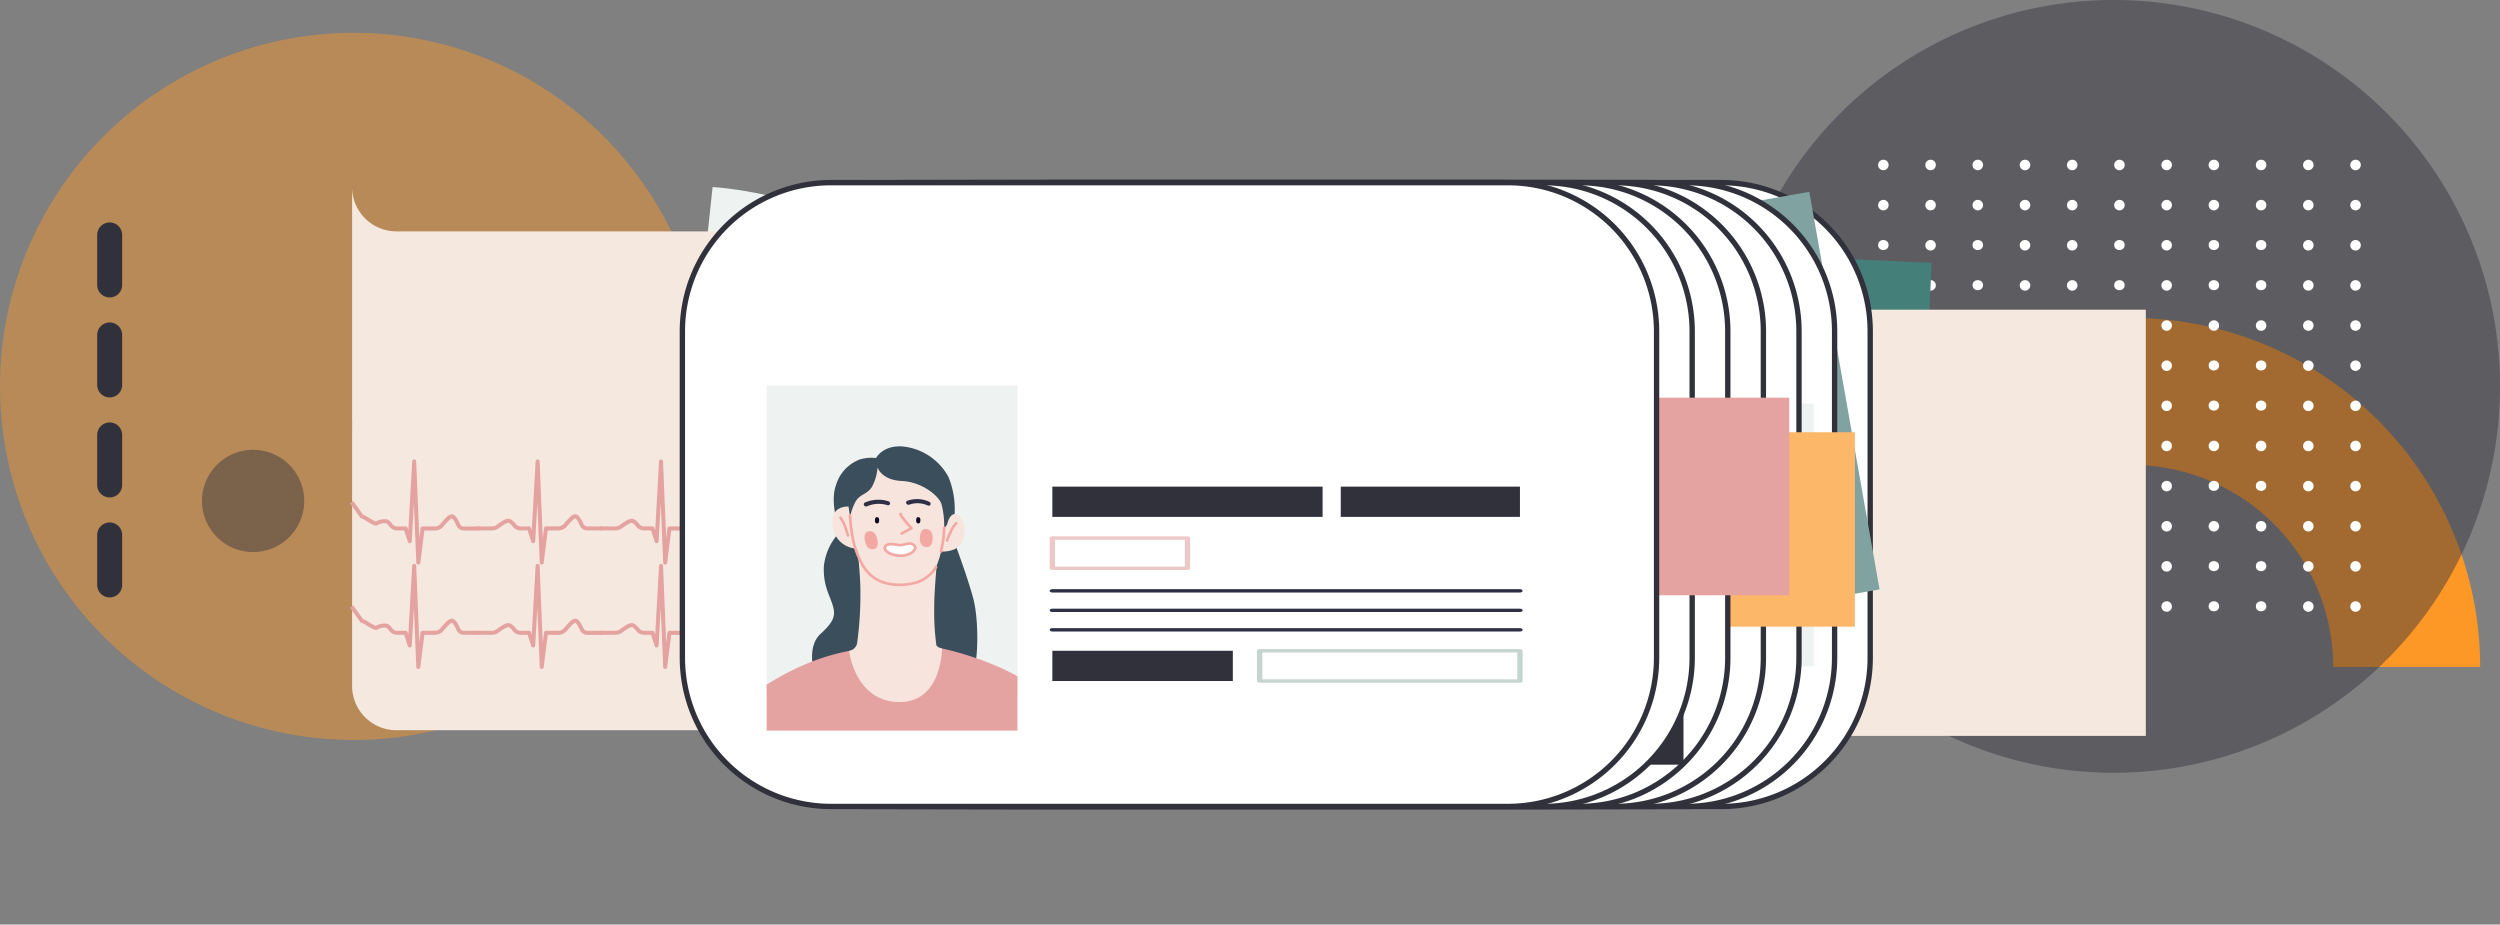 <svg xmlns="http://www.w3.org/2000/svg" xmlns:xlink="http://www.w3.org/1999/xlink" width="400" height="147.93" viewBox="0 0 400 147.93">
  <rect x="0" y="0" width="400" height="147.93" fill="#808080" stroke="none"/>
  <defs>
    <clipPath id="clip-path">
      <rect id="Rectángulo_34881" data-name="Rectángulo 34881" width="117.291" height="59.836" fill="#12263f"/>
    </clipPath>
    <clipPath id="clip-path-2">
      <rect id="Rectángulo_35151" data-name="Rectángulo 35151" width="40.127" height="49.411" fill="none"/>
    </clipPath>
    <clipPath id="clip-path-3">
      <rect id="Rectángulo_35157" data-name="Rectángulo 35157" width="287.329" height="121" fill="none"/>
    </clipPath>
  </defs>
  <g id="Grupo_158127" data-name="Grupo 158127" transform="translate(-1020 -5560.07)">
    <g id="Grupo_158125" data-name="Grupo 158125" transform="translate(1020 5579)">
      <g id="Enmascarar_grupo_63" data-name="Enmascarar grupo 63" transform="translate(282.708 27.945)" clip-path="url(#clip-path)">
        <path id="Trazado_151731" data-name="Trazado 151731" d="M55.846,88.179A32.332,32.332,0,1,1,88.179,55.846,32.369,32.369,0,0,1,55.846,88.179m0,23.514A55.846,55.846,0,1,0,0,55.846,55.846,55.846,0,0,0,55.846,111.693Z" transform="translate(2.423 3.99)" fill="#fd9827"/>
      </g>
      <g id="Grupo_78301" data-name="Grupo 78301" transform="translate(0 0)">
        <path id="Trazado_145969" data-name="Trazado 145969" d="M56.572,0A56.572,56.572,0,1,1,0,56.572,56.572,56.572,0,0,1,56.572,0Z" transform="translate(0 -13.681)" fill="#fd9827" opacity="0.444" style="mix-blend-mode: multiply;isolation: isolate"/>
        <rect id="Rectángulo_34812" data-name="Rectángulo 34812" width="400" height="86" transform="translate(0)" fill="none"/>
        <path id="Trazado_145971" data-name="Trazado 145971" d="M8.18,0A8.18,8.18,0,1,1,0,8.18,8.18,8.18,0,0,1,8.18,0Z" transform="translate(32.317 53.04)" fill="#31313c" opacity="0.444" style="mix-blend-mode: multiply;isolation: isolate"/>
        <g id="Grupo_80270" data-name="Grupo 80270" transform="translate(276.359 -18.93)">
          <path id="Trazado_145968" data-name="Trazado 145968" d="M61.821,0A61.821,61.821,0,1,1,0,61.821,61.821,61.821,0,0,1,61.821,0Z" transform="translate(0)" fill="#31313c" opacity="0.444" style="mix-blend-mode: multiply;isolation: isolate"/>
          <g id="Grupo_78276" data-name="Grupo 78276" transform="translate(24.137 25.557)">
            <g id="Grupo_53306" data-name="Grupo 53306">
              <path id="Trazado_99200" data-name="Trazado 99200" d="M415.893,51.026a.84.84,0,1,1-.84-.8A.822.822,0,0,1,415.893,51.026Z" transform="translate(-414.214 -50.224)" fill="#fff"/>
              <path id="Trazado_99201" data-name="Trazado 99201" d="M424.339,51.026a.84.84,0,1,1-.839-.8A.821.821,0,0,1,424.339,51.026Z" transform="translate(-415.105 -50.224)" fill="#fff"/>
              <path id="Trazado_99202" data-name="Trazado 99202" d="M432.785,51.026a.84.84,0,1,1-.839-.8A.822.822,0,0,1,432.785,51.026Z" transform="translate(-415.996 -50.224)" fill="#fff"/>
              <path id="Trazado_99203" data-name="Trazado 99203" d="M441.232,51.026a.84.84,0,1,1-.84-.8A.822.822,0,0,1,441.232,51.026Z" transform="translate(-416.888 -50.224)" fill="#fff"/>
              <path id="Trazado_99204" data-name="Trazado 99204" d="M449.678,51.026a.84.84,0,1,1-.839-.8A.822.822,0,0,1,449.678,51.026Z" transform="translate(-417.779 -50.224)" fill="#fff"/>
              <path id="Trazado_99205" data-name="Trazado 99205" d="M458.124,51.026a.84.84,0,1,1-.839-.8A.821.821,0,0,1,458.124,51.026Z" transform="translate(-418.67 -50.224)" fill="#fff"/>
              <path id="Trazado_99206" data-name="Trazado 99206" d="M466.571,51.026a.84.84,0,1,1-.84-.8A.822.822,0,0,1,466.571,51.026Z" transform="translate(-419.562 -50.224)" fill="#fff"/>
              <path id="Trazado_99207" data-name="Trazado 99207" d="M475.017,51.026a.84.84,0,1,1-.839-.8A.821.821,0,0,1,475.017,51.026Z" transform="translate(-420.453 -50.224)" fill="#fff"/>
              <path id="Trazado_99208" data-name="Trazado 99208" d="M483.463,51.026a.84.84,0,1,1-.839-.8A.822.822,0,0,1,483.463,51.026Z" transform="translate(-421.344 -50.224)" fill="#fff"/>
              <path id="Trazado_99209" data-name="Trazado 99209" d="M491.91,51.026a.84.84,0,1,1-.84-.8A.822.822,0,0,1,491.91,51.026Z" transform="translate(-422.236 -50.224)" fill="#fff"/>
              <path id="Trazado_99210" data-name="Trazado 99210" d="M500.356,51.026a.84.84,0,1,1-.84-.8A.822.822,0,0,1,500.356,51.026Z" transform="translate(-423.127 -50.224)" fill="#fff"/>
            </g>
            <g id="Grupo_53307" data-name="Grupo 53307" transform="translate(0 6.422)">
              <path id="Trazado_99211" data-name="Trazado 99211" d="M415.893,58.534a.84.84,0,1,1-.84-.8A.822.822,0,0,1,415.893,58.534Z" transform="translate(-414.214 -57.732)" fill="#fff"/>
              <path id="Trazado_99212" data-name="Trazado 99212" d="M424.339,58.534a.84.84,0,1,1-.839-.8A.821.821,0,0,1,424.339,58.534Z" transform="translate(-415.105 -57.732)" fill="#fff"/>
              <path id="Trazado_99213" data-name="Trazado 99213" d="M432.785,58.534a.84.84,0,1,1-.839-.8A.822.822,0,0,1,432.785,58.534Z" transform="translate(-415.996 -57.732)" fill="#fff"/>
              <path id="Trazado_99214" data-name="Trazado 99214" d="M441.232,58.534a.84.84,0,1,1-.84-.8A.822.822,0,0,1,441.232,58.534Z" transform="translate(-416.888 -57.732)" fill="#fff"/>
              <path id="Trazado_99215" data-name="Trazado 99215" d="M449.678,58.534a.84.84,0,1,1-.839-.8A.822.822,0,0,1,449.678,58.534Z" transform="translate(-417.779 -57.732)" fill="#fff"/>
              <path id="Trazado_99216" data-name="Trazado 99216" d="M458.124,58.534a.84.84,0,1,1-.839-.8A.821.821,0,0,1,458.124,58.534Z" transform="translate(-418.67 -57.732)" fill="#fff"/>
              <path id="Trazado_99217" data-name="Trazado 99217" d="M466.571,58.534a.84.84,0,1,1-.84-.8A.822.822,0,0,1,466.571,58.534Z" transform="translate(-419.562 -57.732)" fill="#fff"/>
              <path id="Trazado_99218" data-name="Trazado 99218" d="M475.017,58.534a.84.84,0,1,1-.839-.8A.821.821,0,0,1,475.017,58.534Z" transform="translate(-420.453 -57.732)" fill="#fff"/>
              <path id="Trazado_99219" data-name="Trazado 99219" d="M483.463,58.534a.84.84,0,1,1-.839-.8A.822.822,0,0,1,483.463,58.534Z" transform="translate(-421.344 -57.732)" fill="#fff"/>
              <path id="Trazado_99220" data-name="Trazado 99220" d="M491.91,58.534a.84.84,0,1,1-.84-.8A.822.822,0,0,1,491.91,58.534Z" transform="translate(-422.236 -57.732)" fill="#fff"/>
              <path id="Trazado_99221" data-name="Trazado 99221" d="M500.356,58.534a.84.84,0,1,1-.84-.8A.822.822,0,0,1,500.356,58.534Z" transform="translate(-423.127 -57.732)" fill="#fff"/>
            </g>
            <g id="Grupo_53308" data-name="Grupo 53308" transform="translate(0 12.845)">
              <ellipse id="Elipse_3955" data-name="Elipse 3955" cx="0.839" cy="0.803" rx="0.839" ry="0.803" fill="#fff"/>
              <path id="Trazado_99222" data-name="Trazado 99222" d="M424.339,66.042a.84.84,0,1,1-.839-.8A.822.822,0,0,1,424.339,66.042Z" transform="translate(-415.105 -65.24)" fill="#fff"/>
              <ellipse id="Elipse_3956" data-name="Elipse 3956" cx="0.839" cy="0.803" rx="0.839" ry="0.803" transform="translate(15.11)" fill="#fff"/>
              <path id="Trazado_99223" data-name="Trazado 99223" d="M441.232,66.042a.84.84,0,1,1-.84-.8A.822.822,0,0,1,441.232,66.042Z" transform="translate(-416.888 -65.24)" fill="#fff"/>
              <path id="Trazado_99224" data-name="Trazado 99224" d="M449.678,66.042a.84.84,0,1,1-.839-.8A.822.822,0,0,1,449.678,66.042Z" transform="translate(-417.779 -65.24)" fill="#fff"/>
              <ellipse id="Elipse_3957" data-name="Elipse 3957" cx="0.839" cy="0.803" rx="0.839" ry="0.803" transform="translate(37.775)" fill="#fff"/>
              <path id="Trazado_99225" data-name="Trazado 99225" d="M466.571,66.042a.84.84,0,1,1-.84-.8A.823.823,0,0,1,466.571,66.042Z" transform="translate(-419.562 -65.24)" fill="#fff"/>
              <ellipse id="Elipse_3958" data-name="Elipse 3958" cx="0.839" cy="0.803" rx="0.839" ry="0.803" transform="translate(52.885)" fill="#fff"/>
              <ellipse id="Elipse_3959" data-name="Elipse 3959" cx="0.839" cy="0.803" rx="0.839" ry="0.803" transform="translate(60.44)" fill="#fff"/>
              <path id="Trazado_99226" data-name="Trazado 99226" d="M491.91,66.042a.84.84,0,1,1-.84-.8A.823.823,0,0,1,491.91,66.042Z" transform="translate(-422.235 -65.24)" fill="#fff"/>
              <path id="Trazado_99227" data-name="Trazado 99227" d="M500.356,66.042a.84.84,0,1,1-.84-.8A.822.822,0,0,1,500.356,66.042Z" transform="translate(-423.127 -65.24)" fill="#fff"/>
            </g>
            <g id="Grupo_53309" data-name="Grupo 53309" transform="translate(0 19.266)">
              <ellipse id="Elipse_3960" data-name="Elipse 3960" cx="0.839" cy="0.803" rx="0.839" ry="0.803" transform="translate(0 0)" fill="#fff"/>
              <path id="Trazado_99228" data-name="Trazado 99228" d="M424.339,73.55a.84.84,0,1,1-.839-.8A.821.821,0,0,1,424.339,73.55Z" transform="translate(-415.105 -72.747)" fill="#fff"/>
              <ellipse id="Elipse_3961" data-name="Elipse 3961" cx="0.839" cy="0.803" rx="0.839" ry="0.803" transform="translate(15.11 0)" fill="#fff"/>
              <path id="Trazado_99229" data-name="Trazado 99229" d="M441.232,73.55a.84.84,0,1,1-.84-.8A.822.822,0,0,1,441.232,73.55Z" transform="translate(-416.888 -72.747)" fill="#fff"/>
              <path id="Trazado_99230" data-name="Trazado 99230" d="M449.678,73.55a.84.84,0,1,1-.839-.8A.821.821,0,0,1,449.678,73.55Z" transform="translate(-417.779 -72.747)" fill="#fff"/>
              <ellipse id="Elipse_3962" data-name="Elipse 3962" cx="0.839" cy="0.803" rx="0.839" ry="0.803" transform="translate(37.775 0)" fill="#fff"/>
              <path id="Trazado_99231" data-name="Trazado 99231" d="M466.571,73.55a.84.84,0,1,1-.84-.8A.822.822,0,0,1,466.571,73.55Z" transform="translate(-419.562 -72.747)" fill="#fff"/>
              <ellipse id="Elipse_3963" data-name="Elipse 3963" cx="0.839" cy="0.803" rx="0.839" ry="0.803" transform="translate(52.885 0)" fill="#fff"/>
              <ellipse id="Elipse_3964" data-name="Elipse 3964" cx="0.839" cy="0.803" rx="0.839" ry="0.803" transform="translate(60.44 0)" fill="#fff"/>
              <path id="Trazado_99232" data-name="Trazado 99232" d="M491.91,73.55a.84.84,0,1,1-.84-.8A.822.822,0,0,1,491.91,73.55Z" transform="translate(-422.235 -72.747)" fill="#fff"/>
              <path id="Trazado_99233" data-name="Trazado 99233" d="M500.356,73.55a.84.84,0,1,1-.84-.8A.822.822,0,0,1,500.356,73.55Z" transform="translate(-423.127 -72.747)" fill="#fff"/>
            </g>
            <g id="Grupo_53310" data-name="Grupo 53310" transform="translate(0 25.689)">
              <path id="Trazado_99234" data-name="Trazado 99234" d="M415.893,81.058a.84.84,0,1,1-.84-.8A.822.822,0,0,1,415.893,81.058Z" transform="translate(-414.214 -80.255)" fill="#fff"/>
              <path id="Trazado_99235" data-name="Trazado 99235" d="M424.339,81.058a.84.84,0,1,1-.839-.8A.821.821,0,0,1,424.339,81.058Z" transform="translate(-415.105 -80.255)" fill="#fff"/>
              <path id="Trazado_99236" data-name="Trazado 99236" d="M432.785,81.058a.84.84,0,1,1-.839-.8A.821.821,0,0,1,432.785,81.058Z" transform="translate(-415.996 -80.255)" fill="#fff"/>
              <path id="Trazado_99237" data-name="Trazado 99237" d="M441.232,81.058a.84.84,0,1,1-.84-.8A.822.822,0,0,1,441.232,81.058Z" transform="translate(-416.888 -80.255)" fill="#fff"/>
              <path id="Trazado_99238" data-name="Trazado 99238" d="M449.678,81.058a.84.84,0,1,1-.839-.8A.821.821,0,0,1,449.678,81.058Z" transform="translate(-417.779 -80.255)" fill="#fff"/>
              <path id="Trazado_99239" data-name="Trazado 99239" d="M458.124,81.058a.84.84,0,1,1-.839-.8A.821.821,0,0,1,458.124,81.058Z" transform="translate(-418.67 -80.255)" fill="#fff"/>
              <path id="Trazado_99240" data-name="Trazado 99240" d="M466.571,81.058a.84.84,0,1,1-.84-.8A.822.822,0,0,1,466.571,81.058Z" transform="translate(-419.562 -80.255)" fill="#fff"/>
              <path id="Trazado_99241" data-name="Trazado 99241" d="M475.017,81.058a.84.84,0,1,1-.839-.8A.821.821,0,0,1,475.017,81.058Z" transform="translate(-420.453 -80.255)" fill="#fff"/>
              <path id="Trazado_99242" data-name="Trazado 99242" d="M483.463,81.058a.84.84,0,1,1-.839-.8A.821.821,0,0,1,483.463,81.058Z" transform="translate(-421.344 -80.255)" fill="#fff"/>
              <path id="Trazado_99243" data-name="Trazado 99243" d="M491.91,81.058a.84.84,0,1,1-.84-.8A.822.822,0,0,1,491.91,81.058Z" transform="translate(-422.236 -80.255)" fill="#fff"/>
              <path id="Trazado_99244" data-name="Trazado 99244" d="M500.356,81.058a.84.84,0,1,1-.84-.8A.822.822,0,0,1,500.356,81.058Z" transform="translate(-423.127 -80.255)" fill="#fff"/>
            </g>
            <g id="Grupo_53311" data-name="Grupo 53311" transform="translate(0 32.111)">
              <ellipse id="Elipse_3965" data-name="Elipse 3965" cx="0.839" cy="0.803" rx="0.839" ry="0.803" transform="translate(0 0)" fill="#fff"/>
              <path id="Trazado_99245" data-name="Trazado 99245" d="M424.339,88.566a.84.84,0,1,1-.839-.8A.821.821,0,0,1,424.339,88.566Z" transform="translate(-415.105 -87.763)" fill="#fff"/>
              <ellipse id="Elipse_3966" data-name="Elipse 3966" cx="0.839" cy="0.803" rx="0.839" ry="0.803" transform="translate(15.11 0)" fill="#fff"/>
              <path id="Trazado_99246" data-name="Trazado 99246" d="M441.232,88.566a.84.84,0,1,1-.84-.8A.822.822,0,0,1,441.232,88.566Z" transform="translate(-416.888 -87.763)" fill="#fff"/>
              <path id="Trazado_99247" data-name="Trazado 99247" d="M449.678,88.566a.84.84,0,1,1-.839-.8A.821.821,0,0,1,449.678,88.566Z" transform="translate(-417.779 -87.763)" fill="#fff"/>
              <ellipse id="Elipse_3967" data-name="Elipse 3967" cx="0.839" cy="0.803" rx="0.839" ry="0.803" transform="translate(37.775 0)" fill="#fff"/>
              <path id="Trazado_99248" data-name="Trazado 99248" d="M466.571,88.566a.84.84,0,1,1-.84-.8A.822.822,0,0,1,466.571,88.566Z" transform="translate(-419.562 -87.763)" fill="#fff"/>
              <ellipse id="Elipse_3968" data-name="Elipse 3968" cx="0.839" cy="0.803" rx="0.839" ry="0.803" transform="translate(52.885 0)" fill="#fff"/>
              <ellipse id="Elipse_3969" data-name="Elipse 3969" cx="0.839" cy="0.803" rx="0.839" ry="0.803" transform="translate(60.44 0)" fill="#fff"/>
              <path id="Trazado_99249" data-name="Trazado 99249" d="M491.91,88.566a.84.84,0,1,1-.84-.8A.822.822,0,0,1,491.91,88.566Z" transform="translate(-422.235 -87.763)" fill="#fff"/>
              <path id="Trazado_99250" data-name="Trazado 99250" d="M500.356,88.566a.84.84,0,1,1-.84-.8A.822.822,0,0,1,500.356,88.566Z" transform="translate(-423.127 -87.763)" fill="#fff"/>
            </g>
            <g id="Grupo_53312" data-name="Grupo 53312" transform="translate(0 38.533)">
              <ellipse id="Elipse_3970" data-name="Elipse 3970" cx="0.839" cy="0.803" rx="0.839" ry="0.803" fill="#fff"/>
              <path id="Trazado_99251" data-name="Trazado 99251" d="M424.339,96.073a.84.84,0,1,1-.839-.8A.821.821,0,0,1,424.339,96.073Z" transform="translate(-415.105 -95.271)" fill="#fff"/>
              <ellipse id="Elipse_3971" data-name="Elipse 3971" cx="0.839" cy="0.803" rx="0.839" ry="0.803" transform="translate(15.11)" fill="#fff"/>
              <path id="Trazado_99252" data-name="Trazado 99252" d="M441.232,96.073a.84.84,0,1,1-.84-.8A.822.822,0,0,1,441.232,96.073Z" transform="translate(-416.888 -95.271)" fill="#fff"/>
              <path id="Trazado_99253" data-name="Trazado 99253" d="M449.678,96.073a.84.84,0,1,1-.839-.8A.822.822,0,0,1,449.678,96.073Z" transform="translate(-417.779 -95.271)" fill="#fff"/>
              <ellipse id="Elipse_3972" data-name="Elipse 3972" cx="0.839" cy="0.803" rx="0.839" ry="0.803" transform="translate(37.775)" fill="#fff"/>
              <path id="Trazado_99254" data-name="Trazado 99254" d="M466.571,96.073a.84.84,0,1,1-.84-.8A.822.822,0,0,1,466.571,96.073Z" transform="translate(-419.562 -95.271)" fill="#fff"/>
              <ellipse id="Elipse_3973" data-name="Elipse 3973" cx="0.839" cy="0.803" rx="0.839" ry="0.803" transform="translate(52.885)" fill="#fff"/>
              <ellipse id="Elipse_3974" data-name="Elipse 3974" cx="0.839" cy="0.803" rx="0.839" ry="0.803" transform="translate(60.44)" fill="#fff"/>
              <path id="Trazado_99255" data-name="Trazado 99255" d="M491.91,96.073a.84.84,0,1,1-.84-.8A.822.822,0,0,1,491.91,96.073Z" transform="translate(-422.235 -95.271)" fill="#fff"/>
              <path id="Trazado_99256" data-name="Trazado 99256" d="M500.356,96.073a.84.84,0,1,1-.84-.8A.822.822,0,0,1,500.356,96.073Z" transform="translate(-423.127 -95.271)" fill="#fff"/>
            </g>
            <g id="Grupo_53313" data-name="Grupo 53313" transform="translate(0 44.956)">
              <path id="Trazado_99257" data-name="Trazado 99257" d="M415.893,103.581a.84.84,0,1,1-.84-.8A.822.822,0,0,1,415.893,103.581Z" transform="translate(-414.214 -102.779)" fill="#fff"/>
              <path id="Trazado_99258" data-name="Trazado 99258" d="M424.339,103.581a.84.84,0,1,1-.839-.8A.821.821,0,0,1,424.339,103.581Z" transform="translate(-415.105 -102.779)" fill="#fff"/>
              <path id="Trazado_99259" data-name="Trazado 99259" d="M432.785,103.581a.84.84,0,1,1-.839-.8A.822.822,0,0,1,432.785,103.581Z" transform="translate(-415.996 -102.779)" fill="#fff"/>
              <path id="Trazado_99260" data-name="Trazado 99260" d="M441.232,103.581a.84.84,0,1,1-.84-.8A.822.822,0,0,1,441.232,103.581Z" transform="translate(-416.888 -102.779)" fill="#fff"/>
              <path id="Trazado_99261" data-name="Trazado 99261" d="M449.678,103.581a.84.84,0,1,1-.839-.8A.822.822,0,0,1,449.678,103.581Z" transform="translate(-417.779 -102.779)" fill="#fff"/>
              <path id="Trazado_99262" data-name="Trazado 99262" d="M458.124,103.581a.84.84,0,1,1-.839-.8A.822.822,0,0,1,458.124,103.581Z" transform="translate(-418.67 -102.779)" fill="#fff"/>
              <path id="Trazado_99263" data-name="Trazado 99263" d="M466.571,103.581a.84.84,0,1,1-.84-.8A.822.822,0,0,1,466.571,103.581Z" transform="translate(-419.562 -102.779)" fill="#fff"/>
              <path id="Trazado_99264" data-name="Trazado 99264" d="M475.017,103.581a.84.84,0,1,1-.839-.8A.821.821,0,0,1,475.017,103.581Z" transform="translate(-420.453 -102.779)" fill="#fff"/>
              <path id="Trazado_99265" data-name="Trazado 99265" d="M483.463,103.581a.84.84,0,1,1-.839-.8A.822.822,0,0,1,483.463,103.581Z" transform="translate(-421.344 -102.779)" fill="#fff"/>
              <path id="Trazado_99266" data-name="Trazado 99266" d="M491.91,103.581a.84.84,0,1,1-.84-.8A.822.822,0,0,1,491.91,103.581Z" transform="translate(-422.236 -102.779)" fill="#fff"/>
              <path id="Trazado_99267" data-name="Trazado 99267" d="M500.356,103.581a.84.84,0,1,1-.84-.8A.822.822,0,0,1,500.356,103.581Z" transform="translate(-423.127 -102.779)" fill="#fff"/>
            </g>
            <g id="Grupo_53314" data-name="Grupo 53314" transform="translate(0 51.378)">
              <ellipse id="Elipse_3975" data-name="Elipse 3975" cx="0.839" cy="0.803" rx="0.839" ry="0.803" fill="#fff"/>
              <path id="Trazado_99268" data-name="Trazado 99268" d="M424.339,111.089a.84.84,0,1,1-.839-.8A.822.822,0,0,1,424.339,111.089Z" transform="translate(-415.105 -110.287)" fill="#fff"/>
              <ellipse id="Elipse_3976" data-name="Elipse 3976" cx="0.839" cy="0.803" rx="0.839" ry="0.803" transform="translate(15.11)" fill="#fff"/>
              <path id="Trazado_99269" data-name="Trazado 99269" d="M441.232,111.089a.84.84,0,1,1-.84-.8A.822.822,0,0,1,441.232,111.089Z" transform="translate(-416.888 -110.287)" fill="#fff"/>
              <path id="Trazado_99270" data-name="Trazado 99270" d="M449.678,111.089a.84.84,0,1,1-.839-.8A.822.822,0,0,1,449.678,111.089Z" transform="translate(-417.779 -110.287)" fill="#fff"/>
              <ellipse id="Elipse_3977" data-name="Elipse 3977" cx="0.839" cy="0.803" rx="0.839" ry="0.803" transform="translate(37.775)" fill="#fff"/>
              <path id="Trazado_99271" data-name="Trazado 99271" d="M466.571,111.089a.84.84,0,1,1-.84-.8A.823.823,0,0,1,466.571,111.089Z" transform="translate(-419.562 -110.287)" fill="#fff"/>
              <ellipse id="Elipse_3978" data-name="Elipse 3978" cx="0.839" cy="0.803" rx="0.839" ry="0.803" transform="translate(52.885)" fill="#fff"/>
              <ellipse id="Elipse_3979" data-name="Elipse 3979" cx="0.839" cy="0.803" rx="0.839" ry="0.803" transform="translate(60.44)" fill="#fff"/>
              <path id="Trazado_99272" data-name="Trazado 99272" d="M491.91,111.089a.84.84,0,1,1-.84-.8A.823.823,0,0,1,491.91,111.089Z" transform="translate(-422.235 -110.287)" fill="#fff"/>
              <path id="Trazado_99273" data-name="Trazado 99273" d="M500.356,111.089a.84.84,0,1,1-.84-.8A.822.822,0,0,1,500.356,111.089Z" transform="translate(-423.127 -110.287)" fill="#fff"/>
            </g>
            <g id="Grupo_53315" data-name="Grupo 53315" transform="translate(0 57.8)">
              <path id="Trazado_99274" data-name="Trazado 99274" d="M415.893,118.6a.84.84,0,1,1-.84-.8A.822.822,0,0,1,415.893,118.6Z" transform="translate(-414.214 -117.794)" fill="#fff"/>
              <path id="Trazado_99275" data-name="Trazado 99275" d="M424.339,118.6a.84.84,0,1,1-.839-.8A.822.822,0,0,1,424.339,118.6Z" transform="translate(-415.105 -117.794)" fill="#fff"/>
              <path id="Trazado_99276" data-name="Trazado 99276" d="M432.785,118.6a.84.84,0,1,1-.839-.8A.822.822,0,0,1,432.785,118.6Z" transform="translate(-415.996 -117.794)" fill="#fff"/>
              <path id="Trazado_99277" data-name="Trazado 99277" d="M441.232,118.6a.84.84,0,1,1-.84-.8A.822.822,0,0,1,441.232,118.6Z" transform="translate(-416.888 -117.794)" fill="#fff"/>
              <path id="Trazado_99278" data-name="Trazado 99278" d="M449.678,118.6a.84.84,0,1,1-.839-.8A.822.822,0,0,1,449.678,118.6Z" transform="translate(-417.779 -117.794)" fill="#fff"/>
              <path id="Trazado_99279" data-name="Trazado 99279" d="M458.124,118.6a.84.84,0,1,1-.839-.8A.822.822,0,0,1,458.124,118.6Z" transform="translate(-418.67 -117.794)" fill="#fff"/>
              <path id="Trazado_99280" data-name="Trazado 99280" d="M466.571,118.6a.84.84,0,1,1-.84-.8A.823.823,0,0,1,466.571,118.6Z" transform="translate(-419.562 -117.794)" fill="#fff"/>
              <path id="Trazado_99281" data-name="Trazado 99281" d="M475.017,118.6a.84.84,0,1,1-.839-.8A.822.822,0,0,1,475.017,118.6Z" transform="translate(-420.453 -117.794)" fill="#fff"/>
              <path id="Trazado_99282" data-name="Trazado 99282" d="M483.463,118.6a.84.84,0,1,1-.839-.8A.822.822,0,0,1,483.463,118.6Z" transform="translate(-421.344 -117.794)" fill="#fff"/>
              <path id="Trazado_99283" data-name="Trazado 99283" d="M491.91,118.6a.84.84,0,1,1-.84-.8A.823.823,0,0,1,491.91,118.6Z" transform="translate(-422.236 -117.794)" fill="#fff"/>
              <path id="Trazado_99284" data-name="Trazado 99284" d="M500.356,118.6a.84.84,0,1,1-.84-.8A.822.822,0,0,1,500.356,118.6Z" transform="translate(-423.127 -117.794)" fill="#fff"/>
            </g>
            <g id="Grupo_53316" data-name="Grupo 53316" transform="translate(0 64.222)">
              <ellipse id="Elipse_3980" data-name="Elipse 3980" cx="0.839" cy="0.803" rx="0.839" ry="0.803" transform="translate(0 0)" fill="#fff"/>
              <path id="Trazado_99285" data-name="Trazado 99285" d="M424.339,126.105a.84.84,0,1,1-.839-.8A.821.821,0,0,1,424.339,126.105Z" transform="translate(-415.105 -125.302)" fill="#fff"/>
              <ellipse id="Elipse_3981" data-name="Elipse 3981" cx="0.839" cy="0.803" rx="0.839" ry="0.803" transform="translate(15.11 0)" fill="#fff"/>
              <path id="Trazado_99286" data-name="Trazado 99286" d="M441.232,126.105a.84.84,0,1,1-.84-.8A.822.822,0,0,1,441.232,126.105Z" transform="translate(-416.888 -125.302)" fill="#fff"/>
              <path id="Trazado_99287" data-name="Trazado 99287" d="M449.678,126.105a.84.84,0,1,1-.839-.8A.821.821,0,0,1,449.678,126.105Z" transform="translate(-417.779 -125.302)" fill="#fff"/>
              <ellipse id="Elipse_3982" data-name="Elipse 3982" cx="0.839" cy="0.803" rx="0.839" ry="0.803" transform="translate(37.775 0)" fill="#fff"/>
              <path id="Trazado_99288" data-name="Trazado 99288" d="M466.571,126.105a.84.84,0,1,1-.84-.8A.822.822,0,0,1,466.571,126.105Z" transform="translate(-419.562 -125.302)" fill="#fff"/>
              <ellipse id="Elipse_3983" data-name="Elipse 3983" cx="0.839" cy="0.803" rx="0.839" ry="0.803" transform="translate(52.885 0)" fill="#fff"/>
              <ellipse id="Elipse_3984" data-name="Elipse 3984" cx="0.839" cy="0.803" rx="0.839" ry="0.803" transform="translate(60.44 0)" fill="#fff"/>
              <path id="Trazado_99289" data-name="Trazado 99289" d="M491.91,126.105a.84.84,0,1,1-.84-.8A.822.822,0,0,1,491.91,126.105Z" transform="translate(-422.235 -125.302)" fill="#fff"/>
              <path id="Trazado_99290" data-name="Trazado 99290" d="M500.356,126.105a.84.84,0,1,1-.84-.8A.822.822,0,0,1,500.356,126.105Z" transform="translate(-423.127 -125.302)" fill="#fff"/>
            </g>
            <g id="Grupo_53317" data-name="Grupo 53317" transform="translate(0 70.645)">
              <ellipse id="Elipse_3985" data-name="Elipse 3985" cx="0.839" cy="0.803" rx="0.839" ry="0.803" transform="translate(0 0)" fill="#fff"/>
              <path id="Trazado_99291" data-name="Trazado 99291" d="M424.339,133.613a.84.84,0,1,1-.839-.8A.821.821,0,0,1,424.339,133.613Z" transform="translate(-415.105 -132.81)" fill="#fff"/>
              <ellipse id="Elipse_3986" data-name="Elipse 3986" cx="0.839" cy="0.803" rx="0.839" ry="0.803" transform="translate(15.11 0)" fill="#fff"/>
              <path id="Trazado_99292" data-name="Trazado 99292" d="M441.232,133.613a.84.84,0,1,1-.84-.8A.822.822,0,0,1,441.232,133.613Z" transform="translate(-416.888 -132.81)" fill="#fff"/>
              <path id="Trazado_99293" data-name="Trazado 99293" d="M449.678,133.613a.84.84,0,1,1-.839-.8A.821.821,0,0,1,449.678,133.613Z" transform="translate(-417.779 -132.81)" fill="#fff"/>
              <ellipse id="Elipse_3987" data-name="Elipse 3987" cx="0.839" cy="0.803" rx="0.839" ry="0.803" transform="translate(37.775 0)" fill="#fff"/>
              <path id="Trazado_99294" data-name="Trazado 99294" d="M466.571,133.613a.84.84,0,1,1-.84-.8A.822.822,0,0,1,466.571,133.613Z" transform="translate(-419.562 -132.81)" fill="#fff"/>
              <ellipse id="Elipse_3988" data-name="Elipse 3988" cx="0.839" cy="0.803" rx="0.839" ry="0.803" transform="translate(52.885 0)" fill="#fff"/>
              <ellipse id="Elipse_3989" data-name="Elipse 3989" cx="0.839" cy="0.803" rx="0.839" ry="0.803" transform="translate(60.44 0)" fill="#fff"/>
              <path id="Trazado_99295" data-name="Trazado 99295" d="M491.91,133.613a.84.84,0,1,1-.84-.8A.822.822,0,0,1,491.91,133.613Z" transform="translate(-422.235 -132.81)" fill="#fff"/>
              <path id="Trazado_99296" data-name="Trazado 99296" d="M500.356,133.613a.84.84,0,1,1-.84-.8A.822.822,0,0,1,500.356,133.613Z" transform="translate(-423.127 -132.81)" fill="#fff"/>
            </g>
          </g>
        </g>
        <line id="Línea_138" data-name="Línea 138" y2="60.581" transform="translate(17.548 18.662)" fill="none" stroke="#31313c" stroke-linecap="round" stroke-width="4" stroke-dasharray="8"/>
      </g>
    </g>
    <g id="Grupo_158124" data-name="Grupo 158124" transform="translate(1076 5587)">
      <rect id="Rectángulo_35130" data-name="Rectángulo 35130" width="35.379" height="17.491" transform="translate(237.99 46.832) rotate(-40.502)" fill="#5f7472"/>
      <g id="Grupo_158119" data-name="Grupo 158119" transform="translate(0 2.996)">
        <g id="Grupo_158126" data-name="Grupo 158126">
          <path id="Línea_160" data-name="Línea 160" d="M37.856,3.874a.432.432,0,0,1-.061,0l-40.107-5.7a.429.429,0,0,1-.364-.485.429.429,0,0,1,.485-.364l40.107,5.7a.429.429,0,0,1-.06.853Z" transform="translate(128.98 90.915)" fill="#fff"/>
          <path id="Línea_161" data-name="Línea 161" d="M37.856,3.874a.432.432,0,0,1-.061,0l-40.107-5.7a.429.429,0,0,1-.364-.485.429.429,0,0,1,.485-.364l40.107,5.7a.429.429,0,0,1-.06.853Z" transform="translate(132.057 83.395)" fill="#fff"/>
          <path id="Trazado_152999" data-name="Trazado 152999" d="M623.777,926.192c-.855,3.76-4.957,13.673-6.153,16.578l39.652,7.862s6.495-13.673,8.2-20.51Z" transform="translate(-518.811 -852.227)" fill="#fdb768"/>
          <path id="Trazado_153000" data-name="Trazado 153000" d="M345.523,44.529l2.735-25.8c12.615.937,28.84,7.131,45.8,14.4l-2.947,17.091Z" transform="translate(-290.243 -18.732)" fill="#eef2f1"/>
          <rect id="Rectángulo_35131" data-name="Rectángulo 35131" width="69.732" height="31.619" transform="translate(218.189 80.307) rotate(-87.293)" fill="#447f79"/>
          <path id="Trazado_153032" data-name="Trazado 153032" d="M0,0H57.255V68.194H0Z" transform="translate(230.074 19.623)" fill="#f5e8df"/>
          <path id="Trazado_153001" data-name="Trazado 153001" d="M678.149,234.348H569.823a23.773,23.773,0,0,1-23.773-23.773V158.308a23.773,23.773,0,0,1,23.773-23.773H678.149a23.773,23.773,0,0,1,23.773,23.773v52.267a23.773,23.773,0,0,1-23.773,23.773" transform="translate(-458.688 -135.238)" fill="#fff"/>
          <path id="Rectángulo_35134" data-name="Rectángulo 35134" d="M21.522-2.68H129.848a24.229,24.229,0,0,1,24.2,24.2V73.789a24.229,24.229,0,0,1-24.2,24.2H21.522a24.229,24.229,0,0,1-24.2-24.2V21.522A24.229,24.229,0,0,1,21.522-2.68ZM129.848,97.133a23.37,23.37,0,0,0,23.344-23.344V21.522A23.37,23.37,0,0,0,129.848-1.822H21.522A23.37,23.37,0,0,0-1.822,21.522V73.789A23.37,23.37,0,0,0,21.522,97.133Z" transform="translate(89.613 1.548)" fill="#31313c"/>
          <rect id="Rectángulo_35135" data-name="Rectángulo 35135" width="61.636" height="64.597" transform="translate(172.794 11.488) rotate(-10.021)" fill="#80a2a1"/>
          <path id="Trazado_153002" data-name="Trazado 153002" d="M727.9,69.21c.684-4.785-2.279-18.458-2.734-19.6,10.12-1.18,21.088-2.161,32.815-2.963a40.636,40.636,0,0,1,4.1,12.762,43.215,43.215,0,0,1,.228,9.571Z" transform="translate(-609.145 -42.183)" fill="#fd9827"/>
          <path id="Trazado_153003" data-name="Trazado 153003" d="M642.54,269.957H534.214a23.773,23.773,0,0,1-23.773-23.773V193.918a23.773,23.773,0,0,1,23.773-23.773H642.54a23.773,23.773,0,0,1,23.773,23.773v52.267a23.773,23.773,0,0,1-23.773,23.773" transform="translate(-428.776 -170.848)" fill="#fff"/>
          <path id="Rectángulo_35136" data-name="Rectángulo 35136" d="M21.522-2.68H129.848a24.229,24.229,0,0,1,24.2,24.2V73.789a24.229,24.229,0,0,1-24.2,24.2H21.522a24.229,24.229,0,0,1-24.2-24.2V21.522A24.229,24.229,0,0,1,21.522-2.68ZM129.848,97.132a23.37,23.37,0,0,0,23.344-23.344V21.522A23.37,23.37,0,0,0,129.848-1.822H21.522A23.37,23.37,0,0,0-1.822,21.522V73.788A23.37,23.37,0,0,0,21.522,97.132Z" transform="translate(83.916 1.548)" fill="#31313c"/>
          <rect id="Rectángulo_35137" data-name="Rectángulo 35137" width="34.182" height="42.044" transform="translate(199.993 34.656)" fill="#eef2f1"/>
          <rect id="Rectángulo_35138" data-name="Rectángulo 35138" width="42.813" height="43.582" transform="matrix(0.978, -0.208, 0.208, 0.978, 39.11, 29.354)" fill="#fd9827"/>
          <path id="Trazado_153004" data-name="Trazado 153004" d="M606.931,305.566H498.6a23.773,23.773,0,0,1-23.773-23.773V229.527A23.773,23.773,0,0,1,498.6,205.754H606.931A23.773,23.773,0,0,1,630.7,229.527v52.267a23.773,23.773,0,0,1-23.773,23.773" transform="translate(-398.864 -206.457)" fill="#fff"/>
          <path id="Rectángulo_35139" data-name="Rectángulo 35139" d="M21.522-2.68H129.848a24.229,24.229,0,0,1,24.2,24.2V73.788a24.229,24.229,0,0,1-24.2,24.2H21.522a24.229,24.229,0,0,1-24.2-24.2V21.522A24.229,24.229,0,0,1,21.522-2.68ZM129.848,97.132a23.37,23.37,0,0,0,23.344-23.344V21.522A23.37,23.37,0,0,0,129.848-1.822H21.522A23.37,23.37,0,0,0-1.822,21.522V73.788A23.37,23.37,0,0,0,21.522,97.132Z" transform="translate(78.219 1.548)" fill="#31313c"/>
          <path id="Trazado_153005" data-name="Trazado 153005" d="M571.322,341.174H463A23.773,23.773,0,0,1,439.223,317.4V265.135A23.773,23.773,0,0,1,463,241.362H571.322a23.773,23.773,0,0,1,23.773,23.773V317.4a23.773,23.773,0,0,1-23.773,23.773" transform="translate(-368.952 -242.065)" fill="#fff"/>
          <path id="Rectángulo_35140" data-name="Rectángulo 35140" d="M21.522-2.68H129.848a24.229,24.229,0,0,1,24.2,24.2V73.789a24.229,24.229,0,0,1-24.2,24.2H21.522a24.229,24.229,0,0,1-24.2-24.2V21.522A24.229,24.229,0,0,1,21.522-2.68ZM129.848,97.132a23.37,23.37,0,0,0,23.344-23.344V21.522A23.37,23.37,0,0,0,129.848-1.822H21.522A23.37,23.37,0,0,0-1.822,21.522V73.788A23.37,23.37,0,0,0,21.522,97.132Z" transform="translate(72.522 1.548)" fill="#31313c"/>
          <rect id="Rectángulo_35141" data-name="Rectángulo 35141" width="50.94" height="22.124" transform="translate(136.028 17.271) rotate(-3.758)" fill="#fdb768"/>
          <path id="Trazado_153006" data-name="Trazado 153006" d="M9.186,391.682H71.825V377.5H9.186a7.093,7.093,0,1,0,0,14.186" transform="translate(-1.758 -346.396)" fill="#31313c"/>
          <path id="Trazado_153007" data-name="Trazado 153007" d="M9.186,428.922a7.093,7.093,0,0,1-7.093-7.093v79.817a7.093,7.093,0,0,0,7.093,7.093H71.825V428.922Z" transform="translate(-1.758 -421.829)" fill="#f5e8df"/>
          <path id="Trazado_153008" data-name="Trazado 153008" d="M10.931,545.783h-.014a.322.322,0,0,1-.308-.308l-.389-9.516-.339,6.1a.322.322,0,0,1-.627.081l-.589-1.821H7.514a1.578,1.578,0,0,1-1.229-.623l-.08-.1c-.177-.226-.329-.421-.458-.421H5.61a1.889,1.889,0,0,0-1.153.279c-.234.174-.56.054-.877-.1-.269-.132-.581-.32-.883-.5-.194-.116-.378-.226-.532-.311a1.572,1.572,0,0,0-.282-.134.322.322,0,0,1-.242-.133L0,535.987l.522-.375L2.091,537.8a5.7,5.7,0,0,1,.936.5c.248.149.5.3.728.42a2.063,2.063,0,0,0,.387.17,2.663,2.663,0,0,1,1.542-.357h.062c.442,0,.707.34.964.668l.078.1a.94.94,0,0,0,.725.38H8.9a.322.322,0,0,1,.306.223l.13.4.614-11.037a.322.322,0,0,1,.321-.3h0a.322.322,0,0,1,.319.309l.5,12.308.2-1.617a.322.322,0,0,1,.319-.282h1.979a1.1,1.1,0,0,0,.493-.117,1.3,1.3,0,0,0,.427-.344,10.866,10.866,0,0,1,.829-.916,1.635,1.635,0,0,1,.93-.566.709.709,0,0,1,.5.2,1.935,1.935,0,0,1,.331.386,6.127,6.127,0,0,1,.5.938.65.65,0,0,0,.568.425H20.6v.643H18.174a1.182,1.182,0,0,1-.692-.227,1.422,1.422,0,0,1-.464-.579c-.42-.941-.67-1.11-.72-1.136-.066.021-.4.173-1.286,1.246a1.843,1.843,0,0,1-1.417.7H11.9l-.65,5.18A.322.322,0,0,1,10.931,545.783Z" transform="translate(0 -485.376)" fill="#e4a2a0"/>
          <path id="Trazado_153009" data-name="Trazado 153009" d="M137.013,545.783H137a.322.322,0,0,1-.308-.308l-.389-9.517-.339,6.1a.322.322,0,0,1-.627.081l-.589-1.821H133.6a1.578,1.578,0,0,1-1.229-.623c-.381-.481-.628-.609-.714-.609-.034,0-.362.024-1.469.845a1.908,1.908,0,0,1-1.142.387h-2.459v-.643h2.459a1.27,1.27,0,0,0,.759-.26,10.6,10.6,0,0,1,.9-.61,2.052,2.052,0,0,1,.95-.362c.364,0,.762.279,1.217.852a.94.94,0,0,0,.725.38h1.385a.322.322,0,0,1,.306.223l.129.4.614-11.037a.322.322,0,0,1,.642,0l.5,12.309.2-1.618a.322.322,0,0,1,.319-.282h1.979a1.1,1.1,0,0,0,.493-.117,1.3,1.3,0,0,0,.427-.344,10.862,10.862,0,0,1,.83-.916,1.635,1.635,0,0,1,.93-.566.709.709,0,0,1,.5.2,1.935,1.935,0,0,1,.331.386,6.146,6.146,0,0,1,.5.937.65.65,0,0,0,.568.425h2.427v.643h-2.427a1.182,1.182,0,0,1-.692-.227,1.422,1.422,0,0,1-.464-.579c-.42-.941-.67-1.11-.72-1.136-.066.021-.405.173-1.286,1.246a1.842,1.842,0,0,1-1.417.7h-1.7l-.65,5.18A.322.322,0,0,1,137.013,545.783Z" transform="translate(-106.332 -485.376)" fill="#e4a2a0"/>
          <path id="Trazado_153010" data-name="Trazado 153010" d="M260.457,545.783h-.014a.322.322,0,0,1-.308-.308l-.389-9.517-.339,6.1a.322.322,0,0,1-.627.081l-.589-1.821H257.04a1.578,1.578,0,0,1-1.229-.623c-.381-.481-.628-.609-.714-.609-.034,0-.362.024-1.469.845a1.907,1.907,0,0,1-1.142.387h-2.458v-.643h2.458a1.27,1.27,0,0,0,.759-.26,10.618,10.618,0,0,1,.9-.61,2.052,2.052,0,0,1,.95-.362c.364,0,.762.279,1.217.852a.94.94,0,0,0,.725.38h1.385a.322.322,0,0,1,.306.223l.13.4.614-11.037a.322.322,0,0,1,.321-.3h0a.322.322,0,0,1,.319.309l.5,12.308.2-1.618a.322.322,0,0,1,.319-.282h1.979a1.1,1.1,0,0,0,.493-.117,1.3,1.3,0,0,0,.427-.344,10.866,10.866,0,0,1,.829-.916,1.635,1.635,0,0,1,.93-.566.709.709,0,0,1,.5.2,1.932,1.932,0,0,1,.331.386,6.136,6.136,0,0,1,.5.937.65.65,0,0,0,.568.425h2.427v.643H267.7a1.183,1.183,0,0,1-.692-.227,1.421,1.421,0,0,1-.464-.579c-.42-.94-.67-1.11-.72-1.136-.066.021-.4.173-1.286,1.246a1.842,1.842,0,0,1-1.417.7h-1.7l-.65,5.18A.322.322,0,0,1,260.457,545.783Z" transform="translate(-210.026 -485.376)" fill="#e4a2a0"/>
          <path id="Trazado_153011" data-name="Trazado 153011" d="M10.931,741.276h-.014a.322.322,0,0,1-.308-.308l-.389-9.517-.339,6.1a.322.322,0,0,1-.627.081l-.589-1.821H7.514a1.578,1.578,0,0,1-1.229-.623l-.08-.1c-.177-.226-.329-.421-.458-.421H5.61a1.889,1.889,0,0,0-1.153.279c-.234.174-.56.054-.877-.1-.269-.132-.581-.319-.883-.5-.194-.116-.378-.226-.532-.311a1.585,1.585,0,0,0-.282-.134.322.322,0,0,1-.242-.133L0,731.481l.522-.375,1.569,2.184a5.709,5.709,0,0,1,.936.5c.248.149.5.3.728.42a2.075,2.075,0,0,0,.387.17,2.664,2.664,0,0,1,1.542-.357h.062c.442,0,.707.34.964.668l.078.1a.94.94,0,0,0,.725.38H8.9a.322.322,0,0,1,.306.223l.13.4.614-11.037a.322.322,0,0,1,.642,0l.5,12.308.2-1.617a.322.322,0,0,1,.319-.282h1.979a1.1,1.1,0,0,0,.493-.117,1.3,1.3,0,0,0,.427-.344,10.876,10.876,0,0,1,.829-.916,1.634,1.634,0,0,1,.93-.566.71.71,0,0,1,.5.2,1.938,1.938,0,0,1,.331.386,6.13,6.13,0,0,1,.5.938.65.65,0,0,0,.568.425H20.6v.643H18.174a1.182,1.182,0,0,1-.692-.227,1.421,1.421,0,0,1-.464-.579c-.42-.941-.67-1.11-.72-1.136-.066.021-.4.173-1.286,1.246a1.842,1.842,0,0,1-1.417.7H11.9l-.65,5.18A.322.322,0,0,1,10.931,741.276Z" transform="translate(0 -664.17)" fill="#e4a2a0"/>
          <path id="Trazado_153012" data-name="Trazado 153012" d="M137.013,741.276H137a.322.322,0,0,1-.308-.308l-.389-9.517-.339,6.1a.322.322,0,0,1-.627.081l-.589-1.821H133.6a1.578,1.578,0,0,1-1.229-.623c-.381-.481-.628-.609-.714-.609a4.066,4.066,0,0,0-1.469.845,1.91,1.91,0,0,1-1.142.387h-2.459v-.643h2.459a1.27,1.27,0,0,0,.759-.26,10.6,10.6,0,0,1,.9-.61,2.052,2.052,0,0,1,.95-.362c.364,0,.762.279,1.217.852a.94.94,0,0,0,.725.38h1.385a.322.322,0,0,1,.306.223l.129.4.614-11.037a.322.322,0,0,1,.321-.3h0a.322.322,0,0,1,.319.309l.5,12.308.2-1.618a.322.322,0,0,1,.319-.282h1.979a1.1,1.1,0,0,0,.493-.117,1.3,1.3,0,0,0,.427-.344,10.862,10.862,0,0,1,.83-.916,1.634,1.634,0,0,1,.93-.566.71.71,0,0,1,.5.2,1.937,1.937,0,0,1,.331.386,6.154,6.154,0,0,1,.5.937.65.65,0,0,0,.568.425h2.427v.643h-2.427a1.182,1.182,0,0,1-.692-.227,1.421,1.421,0,0,1-.464-.579c-.42-.941-.67-1.11-.72-1.136-.066.021-.405.173-1.286,1.246a1.842,1.842,0,0,1-1.417.7h-1.7l-.65,5.18A.322.322,0,0,1,137.013,741.276Z" transform="translate(-106.332 -664.17)" fill="#e4a2a0"/>
          <path id="Trazado_153013" data-name="Trazado 153013" d="M260.457,741.276h-.014a.322.322,0,0,1-.308-.308l-.389-9.517-.339,6.1a.322.322,0,0,1-.627.081l-.589-1.821H257.04a1.578,1.578,0,0,1-1.229-.623c-.381-.481-.628-.609-.714-.609-.034,0-.362.024-1.469.845a1.909,1.909,0,0,1-1.142.387h-2.458v-.643h2.458a1.27,1.27,0,0,0,.759-.26,10.615,10.615,0,0,1,.9-.61,2.052,2.052,0,0,1,.95-.362c.364,0,.762.279,1.217.852a.94.94,0,0,0,.725.38h1.385a.322.322,0,0,1,.306.223l.13.4.614-11.037a.322.322,0,0,1,.321-.3h0a.322.322,0,0,1,.319.309l.5,12.308.2-1.618a.322.322,0,0,1,.319-.282h1.979a1.1,1.1,0,0,0,.493-.117,1.3,1.3,0,0,0,.427-.344,10.878,10.878,0,0,1,.829-.916,1.634,1.634,0,0,1,.93-.566.709.709,0,0,1,.5.2,1.936,1.936,0,0,1,.331.386,6.14,6.14,0,0,1,.5.937.65.65,0,0,0,.568.425h2.427v.643H267.7a1.183,1.183,0,0,1-.692-.227,1.42,1.42,0,0,1-.464-.579c-.42-.94-.67-1.11-.72-1.136-.066.021-.405.173-1.286,1.246a1.842,1.842,0,0,1-1.417.7h-1.7l-.65,5.18A.322.322,0,0,1,260.457,741.276Z" transform="translate(-210.026 -664.17)" fill="#e4a2a0"/>
          <rect id="Rectángulo_35142" data-name="Rectángulo 35142" width="24.555" height="31.106" transform="translate(216.23 39.233)" fill="#fdb768"/>
          <path id="Trazado_153014" data-name="Trazado 153014" d="M535.713,376.783H427.387a23.773,23.773,0,0,1-23.773-23.773V300.744a23.773,23.773,0,0,1,23.773-23.773H535.713a23.773,23.773,0,0,1,23.773,23.773v52.267a23.773,23.773,0,0,1-23.773,23.773" transform="translate(-339.04 -277.674)" fill="#fff"/>
          <path id="Rectángulo_35143" data-name="Rectángulo 35143" d="M21.522-2.68H129.848a24.229,24.229,0,0,1,24.2,24.2V73.789a24.229,24.229,0,0,1-24.2,24.2H21.522a24.229,24.229,0,0,1-24.2-24.2V21.522A24.229,24.229,0,0,1,21.522-2.68ZM129.848,97.132a23.37,23.37,0,0,0,23.344-23.344V21.522A23.37,23.37,0,0,0,129.848-1.822H21.522A23.37,23.37,0,0,0-1.822,21.522V73.788A23.37,23.37,0,0,0,21.522,97.132Z" transform="translate(66.825 1.548)" fill="#31313c"/>
          <rect id="Rectángulo_35144" data-name="Rectángulo 35144" width="60.027" height="48.539" transform="translate(153.334 43.885)" fill="#31313c"/>
          <path id="Trazado_153015" data-name="Trazado 153015" d="M500.1,412.393H391.778a23.773,23.773,0,0,1-23.773-23.773V336.353a23.773,23.773,0,0,1,23.773-23.773H500.1a23.773,23.773,0,0,1,23.773,23.773V388.62A23.773,23.773,0,0,1,500.1,412.393" transform="translate(-309.128 -313.283)" fill="#fff"/>
          <path id="Rectángulo_35145" data-name="Rectángulo 35145" d="M21.522-2.68H129.848a24.229,24.229,0,0,1,24.2,24.2V73.789a24.229,24.229,0,0,1-24.2,24.2H21.522a24.229,24.229,0,0,1-24.2-24.2V21.522A24.229,24.229,0,0,1,21.522-2.68ZM129.848,97.133a23.37,23.37,0,0,0,23.344-23.344V21.522A23.37,23.37,0,0,0,129.848-1.822H21.522A23.37,23.37,0,0,0-1.822,21.522V73.789A23.37,23.37,0,0,0,21.522,97.133Z" transform="translate(61.128 1.548)" fill="#31313c"/>
          <rect id="Rectángulo_35146" data-name="Rectángulo 35146" width="21.437" height="22.124" transform="translate(100.294 17.149)" fill="#31313c"/>
          <rect id="Rectángulo_35147" data-name="Rectángulo 35147" width="26.182" height="31.619" transform="translate(204.095 33.702)" fill="#e4a2a0"/>
          <path id="Trazado_153016" data-name="Trazado 153016" d="M464.495,448H356.169A23.773,23.773,0,0,1,332.4,424.229V371.962a23.773,23.773,0,0,1,23.773-23.773H464.495a23.773,23.773,0,0,1,23.773,23.773v52.267A23.773,23.773,0,0,1,464.495,448" transform="translate(-279.216 -348.892)" fill="#fff"/>
          <path id="Rectángulo_35148" data-name="Rectángulo 35148" d="M21.522-2.68H129.848a24.229,24.229,0,0,1,24.2,24.2V73.789a24.229,24.229,0,0,1-24.2,24.2H21.522a24.229,24.229,0,0,1-24.2-24.2V21.522A24.229,24.229,0,0,1,21.522-2.68ZM129.848,97.132a23.37,23.37,0,0,0,23.344-23.344V21.522A23.37,23.37,0,0,0,129.848-1.822H21.522A23.37,23.37,0,0,0-1.822,21.522V73.788A23.37,23.37,0,0,0,21.522,97.132Z" transform="translate(55.431 1.548)" fill="#31313c"/>
          <rect id="Rectángulo_35149" data-name="Rectángulo 35149" width="40.127" height="49.411" transform="translate(66.665 31.754)" fill="#eef2f1"/>
        </g>
      </g>
      <g id="Grupo_158121" data-name="Grupo 158121" transform="translate(66.665 40.558)">
        <g id="Grupo_158120" data-name="Grupo 158120" clip-path="url(#clip-path-2)">
          <path id="Trazado_153017" data-name="Trazado 153017" d="M472.34,532.139s1.086-2.177,4.453-1.835a9.39,9.39,0,0,1,7.142,4.884,13.641,13.641,0,0,1,.972,5.88l.073,4.8s1.936,5.13,2.894,8.681.78,10.126.074,11.5-25.543.225-25.543.225-1.167-3.988,1.058-6.012,2.42-2.988,1.929-4.6c-.526-1.728-1.508-3.075-1.41-6.158a9.258,9.258,0,0,1,2.564-5.53s-1.682-4.553-.634-7.455a6.315,6.315,0,0,1,3.818-4.154,6.4,6.4,0,0,1,2.609-.23" transform="translate(-454.834 -526.338)" fill="#3a4e5b"/>
          <path id="Trazado_153018" data-name="Trazado 153018" d="M332.154,760.369h53.982c1.472,0,2.963.066,4.45.073a66.245,66.245,0,0,0-12.1-20.269c-5.631-6.526-17.921-9-17.921-9s-9.1-.721-14.871.389-11,3.633-17.048,7.988-10.834,13.98-12.09,20.395c-.029.151-.056.3-.083.459,5.206.451,10.466-.033,15.681-.033" transform="translate(-332.506 -694.905)" fill="#e4a2a0"/>
          <path id="Trazado_153019" data-name="Trazado 153019" d="M502.51,558.94c-1.007-.725-1.631.688-1.729,1.223a1.392,1.392,0,0,1-.549.787,13.427,13.427,0,0,0-.43-3.8c-.409-1.3-3.088-3.549-6.358-3.7s-3.872-2.174-3.872-2.174a7.654,7.654,0,0,1-.842,3.017c-.78,1.413-2.093,1.175-2.786,2.674a7.915,7.915,0,0,0-.754,2.291l-.26-1.718s-3.084-.228-2.53,3.17a4.021,4.021,0,0,0,3.63,3.549l.363.5s.436,3.742.436,6.3a56.679,56.679,0,0,1-.538,8.438,1.616,1.616,0,0,1-1.273,1.146s.933,8.033,7.907,8.181,6.964-8.57,6.964-8.57-.713-.153-.9-.5a40.135,40.135,0,0,1-.347-6.07c-.015-2.329.388-6.683.388-6.683a13.466,13.466,0,0,0,.7-2.256c.955.037,2.7-.177,3.357-1.488.767-1.528.432-3.589-.574-4.314" transform="translate(-471.831 -543.982)" fill="#f7e5dd"/>
          <path id="Trazado_153020" data-name="Trazado 153020" d="M559.76,584.026a.366.366,0,0,1-.176-.046,3.958,3.958,0,0,0-2.926-.126.369.369,0,0,1-.464-.164.307.307,0,0,1,.12-.44,4.643,4.643,0,0,1,3.553.158.354.354,0,0,1,.167.455.3.3,0,0,1-.273.163" transform="translate(-533.834 -570.604)" fill="#2f3045"/>
          <path id="Trazado_153021" data-name="Trazado 153021" d="M517.75,584.574a.364.364,0,0,1-.128-.013,4.654,4.654,0,0,0-3.255.167.367.367,0,0,1-.476-.122.307.307,0,0,1,.08-.45,5.3,5.3,0,0,1,3.784-.227.366.366,0,0,1,.269.411.3.3,0,0,1-.274.233" transform="translate(-498.285 -571.217)" fill="#2f3045"/>
          <path id="Trazado_153022" data-name="Trazado 153022" d="M525.217,602.012c-.227-.043-.328-.235-.3-.569s.157-.483.384-.439.328.235.3.569-.157.482-.384.439" transform="translate(-507.596 -585.75)" fill="#100c27"/>
          <path id="Trazado_153023" data-name="Trazado 153023" d="M566.439,601.993c-.227-.042-.33-.233-.3-.567s.154-.483.382-.442.33.233.3.568-.154.483-.381.442" transform="translate(-542.22 -585.735)" fill="#100c27"/>
          <path id="Trazado_153024" data-name="Trazado 153024" d="M549.625,600.128a.214.214,0,0,1-.1-.4l1.325-.728c-.169-.186-.431-.478-.691-.786s-.463-.564-.612-.773c-.275-.385-.316-.54-.319-.64a.214.214,0,0,1,.428-.018c.005.028.069.256.85,1.177.42.5.839.944.843.949a.214.214,0,0,1-.054.334l-1.565.86A.213.213,0,0,1,549.625,600.128Z" transform="translate(-528.02 -582.039)" fill="#f3a8a3"/>
          <path id="Trazado_153025" data-name="Trazado 153025" d="M570.824,615.8c-.67-.118-.972-.661-.9-1.609s.455-1.371,1.124-1.253.972.661.9,1.609-.455,1.371-1.124,1.253" transform="translate(-545.401 -595.765)" fill="#f3a8a3"/>
          <path id="Trazado_153026" data-name="Trazado 153026" d="M515.9,618c-.657.068-1.095-.385-1.3-1.344s.028-1.482.685-1.55,1.095.385,1.3,1.344-.028,1.482-.685,1.55" transform="translate(-498.876 -597.596)" fill="#f3a8a3"/>
          <path id="Trazado_153027" data-name="Trazado 153027" d="M589.924,614.644a.214.214,0,0,1-.21-.259l.011-.052a18.029,18.029,0,0,0,.488-3.7.215.215,0,0,1,.214-.212h0a.214.214,0,0,1,.212.217,18.4,18.4,0,0,1-.5,3.782l-.011.053A.214.214,0,0,1,589.924,614.644Z" transform="translate(-562.027 -593.668)" fill="#f3a8a3"/>
          <path id="Trazado_153028" data-name="Trazado 153028" d="M506.87,609.409q-.153,0-.306,0a8.652,8.652,0,0,1-1.916-.266,6.471,6.471,0,0,1-1.837-.783,6.612,6.612,0,0,1-2.152-2.374,13.653,13.653,0,0,1-.976-2.225c-.041-.115-.076-.214-.107-.294a15.18,15.18,0,0,1-.542-2.326,23.254,23.254,0,0,1-.337-3.061.214.214,0,1,1,.429-.011,22.139,22.139,0,0,0,.331,3,15.057,15.057,0,0,0,.52,2.246c.032.084.068.185.11.3a13.071,13.071,0,0,0,.944,2.156,6.19,6.19,0,0,0,2.008,2.224,6.047,6.047,0,0,0,1.716.73,8.221,8.221,0,0,0,1.821.252,9.791,9.791,0,0,0,1.706-.1,8.056,8.056,0,0,0,1.364-.313,5.314,5.314,0,0,0,1.745-1.025,4.925,4.925,0,0,0,1.1-1.286.214.214,0,1,1,.377.2,5.361,5.361,0,0,1-1.2,1.407,5.862,5.862,0,0,1-1.888,1.105,8.48,8.48,0,0,1-1.438.331A10.251,10.251,0,0,1,506.87,609.409Z" transform="translate(-485.577 -583.112)" fill="#f3a8a3"/>
          <path id="Trazado_153029" data-name="Trazado 153029" d="M490.561,603.479a.215.215,0,0,1-.206-.157c0-.005-.153-.546-.375-1.162a5.78,5.78,0,0,0-.785-1.619.214.214,0,0,1,.324-.281,6.031,6.031,0,0,1,.865,1.757c.227.63.377,1.166.384,1.189a.214.214,0,0,1-.149.264A.218.218,0,0,1,490.561,603.479Z" transform="translate(-477.549 -585.071)" fill="#f3a8a3"/>
          <path id="Trazado_153030" data-name="Trazado 153030" d="M596.008,609.036a.217.217,0,0,1-.057-.008.214.214,0,0,1-.15-.263,10.721,10.721,0,0,1,.586-1.423,4.908,4.908,0,0,1,.938-1.438.214.214,0,0,1,.268.334,4.454,4.454,0,0,0-.821,1.291,10.492,10.492,0,0,0-.558,1.349A.214.214,0,0,1,596.008,609.036Z" transform="translate(-567.138 -589.834)" fill="#f3a8a3"/>
          <path id="Trazado_153031" data-name="Trazado 153031" d="M534.873,628.063c.178-.8,1.427-.49,2.26-.381s1.623-.646,2.422.051c.626.547-.593,1.649-2.052,1.653-1.408,0-2.781-.638-2.63-1.323" transform="translate(-515.954 -607.958)" fill="#fff"/>
          <path id="Trazado_153032-2" data-name="Trazado 153032" d="M537.655,626.093a1.341,1.341,0,0,1,.916.353.677.677,0,0,1,.19.783,1.822,1.822,0,0,1-.868.863,3.257,3.257,0,0,1-1.515.383h-.013a4.958,4.958,0,0,1-1.563-.253,2.288,2.288,0,0,1-1.081-.665.777.777,0,0,1-.182-.665.8.8,0,0,1,.444-.569,1.58,1.58,0,0,1,.7-.132,7.052,7.052,0,0,1,1.016.1c.119.018.231.035.337.049a1.143,1.143,0,0,0,.144.009,2.79,2.79,0,0,0,.7-.124A3.062,3.062,0,0,1,537.655,626.093Zm-1.29,1.952h.012a2.819,2.819,0,0,0,1.312-.331,1.431,1.431,0,0,0,.67-.636.25.25,0,0,0-.07-.31.919.919,0,0,0-.634-.246,2.709,2.709,0,0,0-.669.121,3.148,3.148,0,0,1-.806.138,1.572,1.572,0,0,1-.2-.013c-.11-.014-.225-.032-.346-.05a6.621,6.621,0,0,0-.951-.1c-.645,0-.7.256-.726.365a.357.357,0,0,0,.1.3,2.007,2.007,0,0,0,.886.527A4.515,4.515,0,0,0,536.364,628.046Z" transform="translate(-514.828 -606.832)" fill="#f3a8a3"/>
        </g>
      </g>
      <g id="Grupo_158123" data-name="Grupo 158123" transform="translate(0 0)">
        <g id="Grupo_158122" data-name="Grupo 158122" clip-path="url(#clip-path-3)">
          <rect id="Rectángulo_35152" data-name="Rectángulo 35152" width="43.241" height="4.841" transform="translate(112.375 50.93)" fill="#31313c"/>
          <path id="Rectángulo_35153" data-name="Rectángulo 35153" d="M-2.251-2.68h21.62c.237,0,.429.121.429.27V2.431c0,.149-.192.27-.429.27H-2.251c-.237,0-.429-.121-.429-.27V-2.41C-2.68-2.559-2.488-2.68-2.251-2.68Zm21.192.54H-1.822v4.3H18.94Z" transform="translate(114.627 61.564)" fill="#ecc9c6"/>
          <rect id="Rectángulo_35154" data-name="Rectángulo 35154" width="28.67" height="4.841" transform="translate(158.521 50.93)" fill="#31313c"/>
          <rect id="Rectángulo_35155" data-name="Rectángulo 35155" width="28.878" height="4.841" transform="translate(112.375 77.192)" fill="#31313c"/>
          <path id="Rectángulo_35156" data-name="Rectángulo 35156" d="M-2.251-2.68H39.4c.237,0,.429.121.429.27V2.431c0,.149-.192.27-.429.27H-2.251c-.237,0-.429-.121-.429-.27V-2.41C-2.68-2.559-2.488-2.68-2.251-2.68Zm41.218.54H-1.822v4.3H38.967Z" transform="translate(147.796 79.603)" fill="#c7d5d1"/>
          <path id="Línea_162" data-name="Línea 162" d="M72.565-2.14H-2.251c-.237,0-.429-.121-.429-.27s.192-.27.429-.27H72.565c.237,0,.429.121.429.27S72.8-2.14,72.565-2.14Z" transform="translate(114.626 70.015)" fill="#2f3045"/>
          <path id="Línea_163" data-name="Línea 163" d="M72.565-2.14H-2.251c-.237,0-.429-.121-.429-.27s.192-.27.429-.27H72.565c.237,0,.429.121.429.27S72.8-2.14,72.565-2.14Z" transform="translate(114.626 73.135)" fill="#2f3045"/>
          <path id="Línea_164" data-name="Línea 164" d="M72.565-2.14H-2.251c-.237,0-.429-.121-.429-.27s.192-.27.429-.27H72.565c.237,0,.429.121.429.27S72.8-2.14,72.565-2.14Z" transform="translate(114.626 76.255)" fill="#2f3045"/>
        </g>
      </g>
    </g>
  </g>
</svg>
